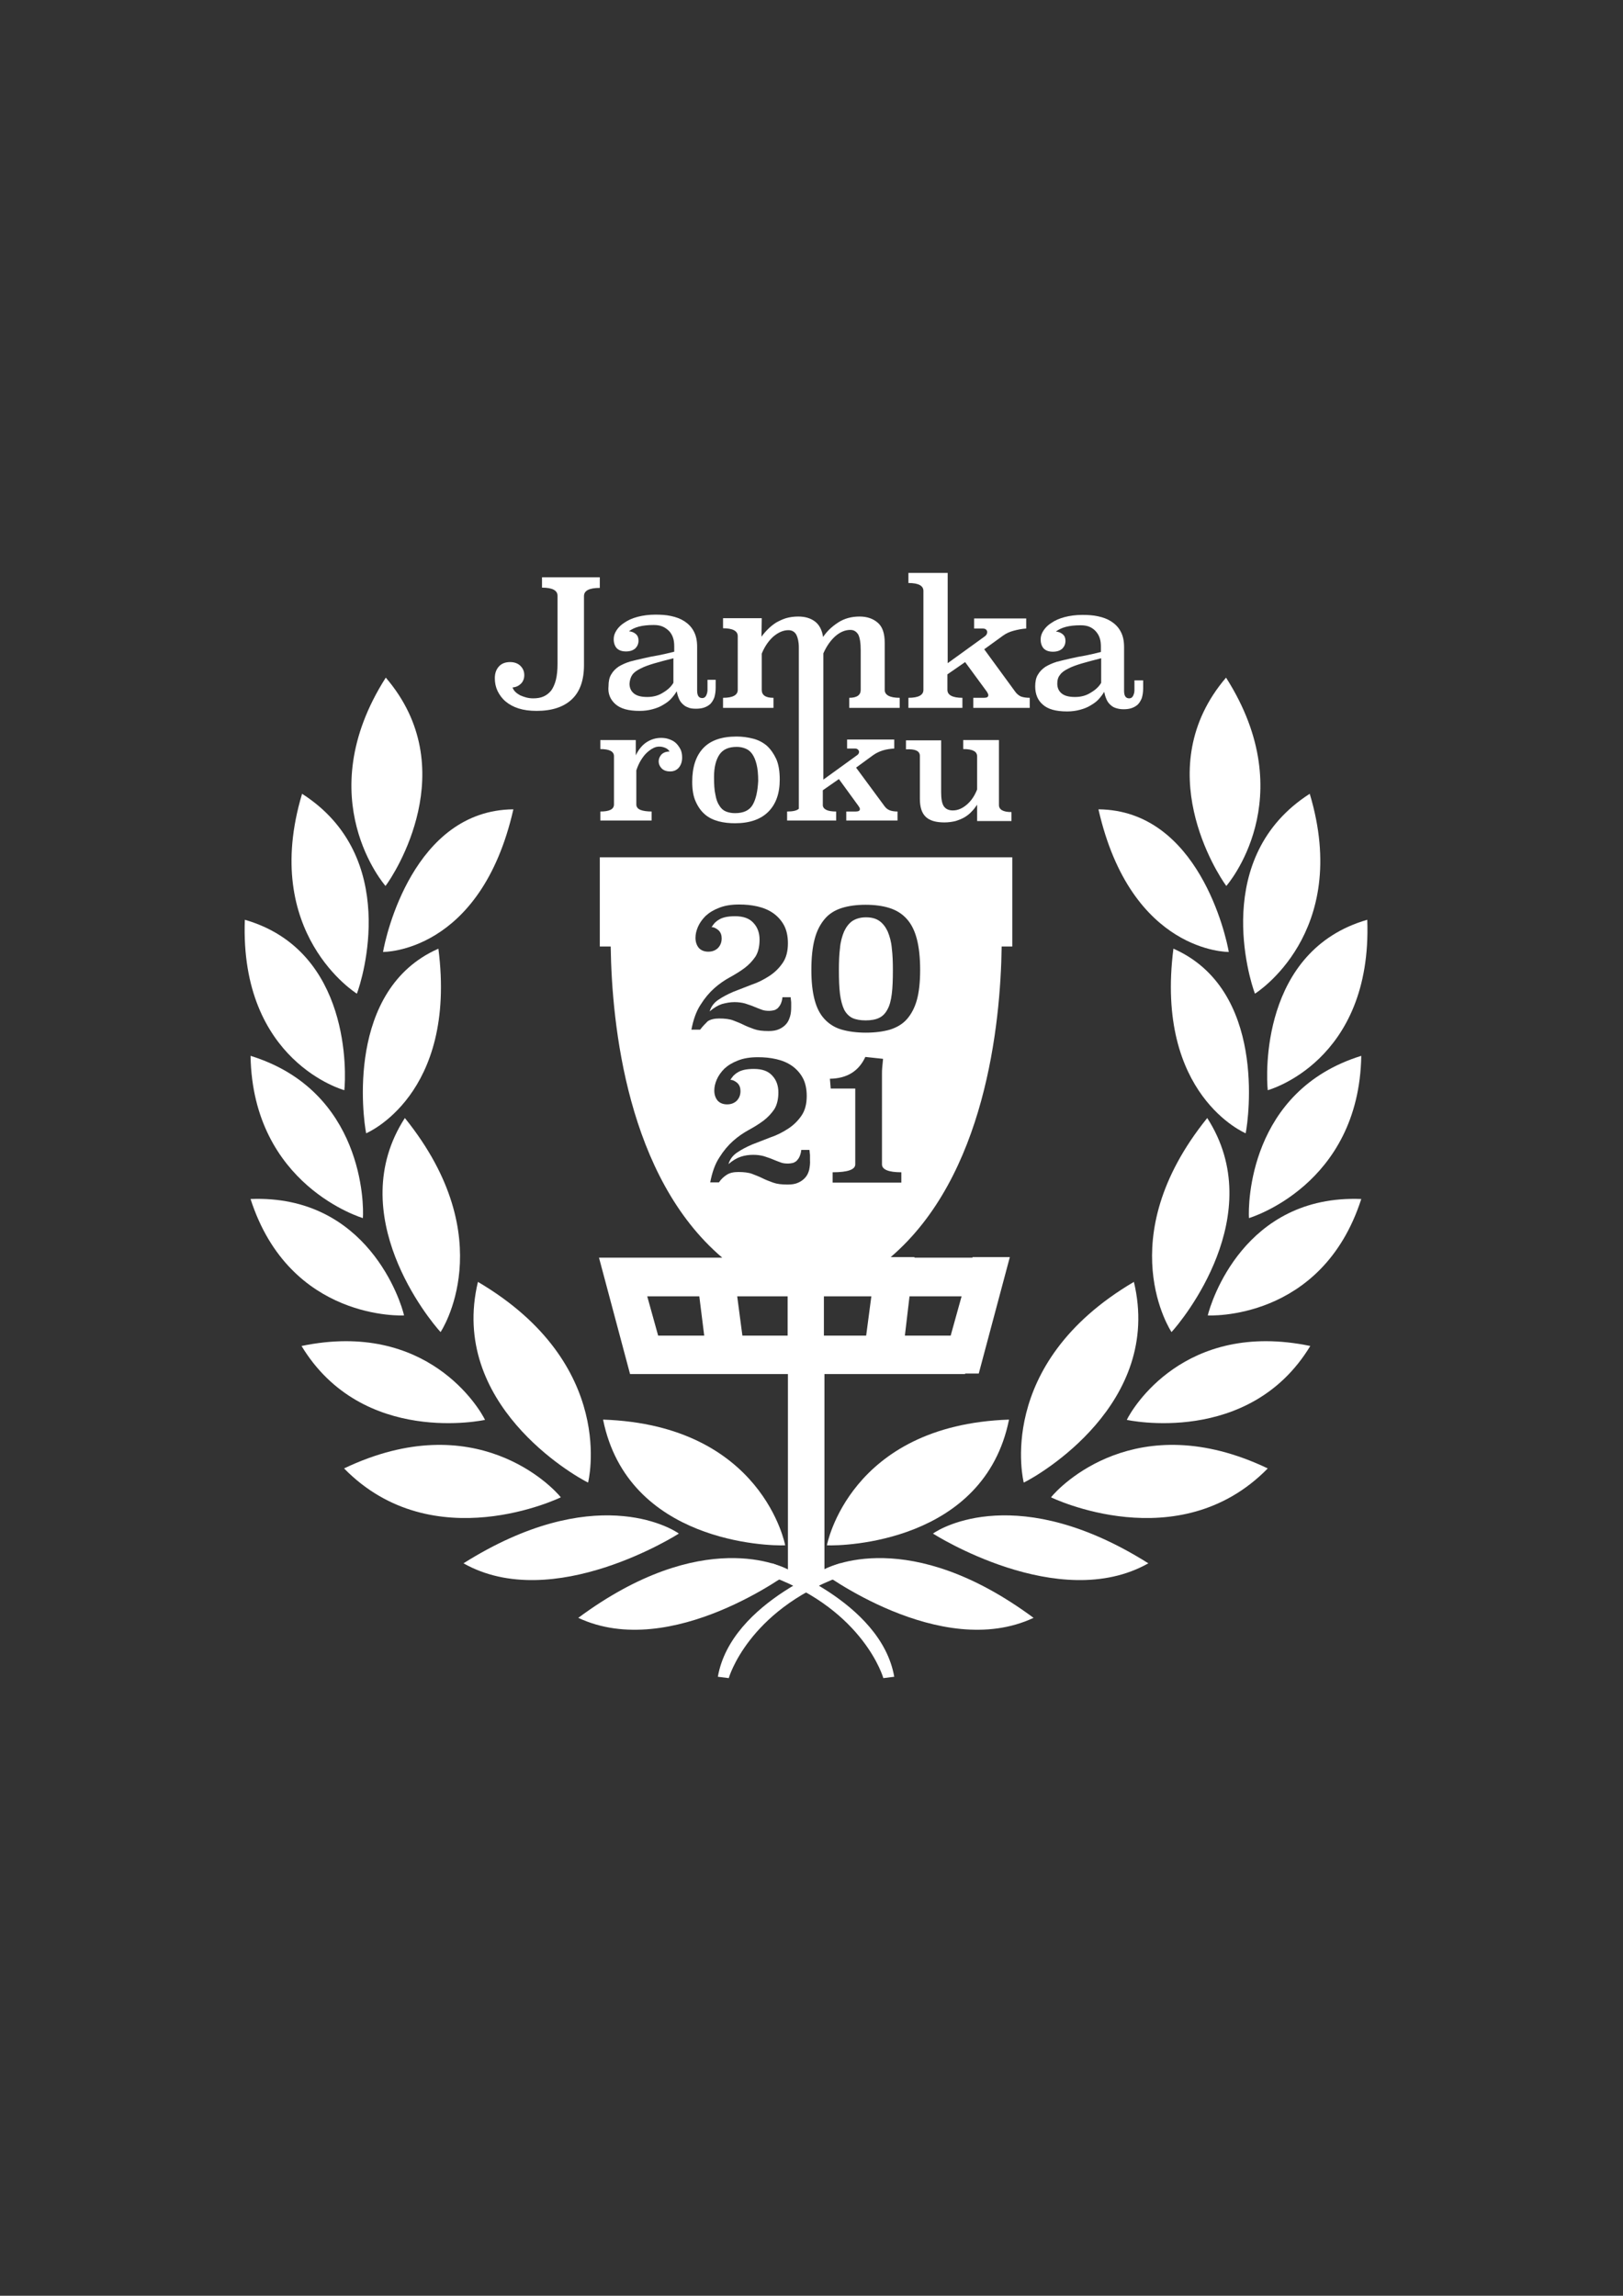 <?xml version="1.0" encoding="utf-8"?>
<!-- Generator: Adobe Illustrator 25.4.1, SVG Export Plug-In . SVG Version: 6.00 Build 0)  -->
<svg version="1.1" id="Vrstva_1" xmlns="http://www.w3.org/2000/svg" xmlns:xlink="http://www.w3.org/1999/xlink" x="0px" y="0px"
	 viewBox="0 0 595.3 841.9" style="enable-background:new 0 0 595.3 841.9;" xml:space="preserve">
<rect x="0" y="0" width="595.3" height="841.9" fill="#333333" stroke="none"/>
<style type="text/css">
	.st0{fill:#FFFFFF;}
	.st1{display:none;fill:none;stroke:#000000;stroke-width:10;stroke-miterlimit:10;}
</style>
<path class="st0" d="M239.2,297.6c-1.9,0-3.3-0.2-4.3-0.6c-1-0.4-1.5-1.1-1.5-2v-12.5c0.5-1.5,1.1-2.8,1.8-3.9
	c0.7-1.1,1.4-2,2.2-2.7c0.8-0.7,1.5-1.2,2.3-1.6c0.8-0.4,1.5-0.5,2.2-0.5c0.8,0,1.5,0.2,2.2,0.5c0.7,0.3,1.2,0.8,1.5,1.3
	c-1.3,0-2.3,0.4-3,1.1c-0.6,0.7-1,1.5-1,2.5c0,1,0.4,1.9,1.1,2.6c0.7,0.7,1.7,1.1,3.1,1.1c1.4,0,2.4-0.5,3.2-1.4
	c0.8-1,1.2-2.2,1.2-3.7c0-1.2-0.2-2.3-0.7-3.2c-0.5-0.9-1.1-1.7-1.8-2.3c-0.7-0.6-1.6-1-2.5-1.3c-0.9-0.3-1.8-0.4-2.7-0.4
	c-1.9,0-3.6,0.5-5.2,1.5c-1.6,1-3,2.6-4.1,4.9v-5.6h-13v3.3c3.4,0,5,0.9,5,2.6V295c0,1.8-1.7,2.6-5,2.6v3.3h18.8V297.6z"/>
<path class="st0" d="M281.3,273.5c-1.4-1.2-3.1-2.1-5-2.6c-1.9-0.5-4-0.8-6.1-0.8c-5.5,0-9.6,1.4-12.3,4.3s-4,7-4,12.3
	c0,2.9,0.4,5.4,1.3,7.3c0.9,2,2,3.5,3.4,4.7c1.4,1.2,3.1,2,5,2.5c1.9,0.5,3.9,0.7,6,0.7c5.3,0,9.4-1.4,12.2-4.2
	c2.8-2.8,4.2-6.7,4.2-11.8c0-3-0.4-5.6-1.3-7.6C283.8,276.4,282.7,274.8,281.3,273.5z M276.1,295.1c-1.2,2.1-3.4,3.1-6.5,3.1
	c-1.2,0-2.3-0.2-3.3-0.6c-1-0.4-1.8-1.1-2.4-2.1c-0.7-1-1.2-2.3-1.5-4.1c-0.4-1.7-0.5-3.9-0.5-6.5c0-3.5,0.7-6.3,2-8.2
	c1.3-1.9,3.4-2.8,6.3-2.8c1.2,0,2.2,0.2,3.2,0.6c1,0.4,1.8,1,2.5,2s1.2,2.2,1.6,3.8c0.4,1.6,0.6,3.6,0.6,6.1
	C277.9,290.1,277.3,293,276.1,295.1z"/>
<path class="st0" d="M337.4,277.2v15.7c0,3.1,0.7,5.3,2.2,6.7c1.5,1.4,3.8,2,6.8,2c1.5,0,2.8-0.2,4.1-0.5c1.2-0.4,2.3-0.8,3.3-1.4
	c1-0.6,1.9-1.3,2.6-2.1c0.8-0.8,1.4-1.6,2-2.5v6H371v-3.3c-3.1,0-4.6-0.9-4.6-2.6v-23.8h-13.1v3.3c1.8,0,3,0.2,3.9,0.7
	c0.8,0.4,1.2,1.1,1.2,2v12.1c-0.9,2.3-2.1,4.1-3.7,5.5c-1.6,1.4-3.3,2.2-5.2,2.2c-1.5,0-2.6-0.5-3.3-1.5c-0.7-1-1-2.8-1-5.2v-19
	h-12.9v3.3C335.7,274.6,337.4,275.4,337.4,277.2z"/>
<path class="st0" d="M220.2,211.7h-21.4v3.8c3.8,0,5.7,1,5.7,3v24.9c0,2.3-0.2,4.3-0.6,5.9c-0.4,1.6-1,2.9-1.7,3.9
	c-0.8,1-1.7,1.7-2.8,2.2c-1.1,0.5-2.4,0.7-3.8,0.7c-0.9,0-1.7-0.1-2.5-0.3s-1.6-0.5-2.3-0.8c-0.7-0.4-1.3-0.8-1.8-1.3
	c-0.5-0.5-0.8-1-1-1.6c1.3-0.1,2.3-0.6,3.1-1.4c0.8-0.8,1.2-1.9,1.2-3.1c0-1.4-0.5-2.5-1.4-3.4c-0.9-0.9-2.2-1.4-3.8-1.4
	c-1.7,0-3.1,0.5-4.1,1.6c-1,1.1-1.5,2.5-1.5,4.3c0,1.7,0.3,3.2,1,4.7c0.7,1.4,1.6,2.7,2.9,3.8c1.3,1.1,2.9,2,4.8,2.6
	c1.9,0.6,4.1,0.9,6.6,0.9c5.6,0,9.9-1.4,12.9-4.2c3-2.8,4.5-7,4.5-12.6v-25.3c0-2,1.9-3,5.8-3V211.7z"/>
<path class="st0" d="M225.7,258.2c1.9,1.7,4.8,2.5,8.9,2.5c1.7,0,3.2-0.2,4.7-0.6c1.5-0.4,2.8-0.9,3.9-1.6c1.2-0.7,2.2-1.4,3-2.3
	c0.8-0.9,1.5-1.8,2-2.7c0.2,0.9,0.4,1.7,0.7,2.4c0.3,0.8,0.7,1.5,1.3,2.1c0.6,0.6,1.2,1.1,2.1,1.4c0.8,0.4,1.8,0.5,3,0.5
	c1,0,2-0.1,2.9-0.4c0.9-0.3,1.6-0.7,2.3-1.3c0.6-0.6,1.1-1.4,1.5-2.4c0.3-1,0.5-2.2,0.5-3.6v-2.9h-3v3.8c0,0.7-0.2,1.4-0.5,2
	c-0.3,0.6-0.8,0.9-1.4,0.9c-1.3,0-1.9-0.9-1.9-2.8v-16c0-2.3-0.4-4.2-1.3-5.8c-0.8-1.5-2-2.7-3.4-3.6c-1.4-0.9-3-1.5-4.9-1.9
	c-1.8-0.4-3.8-0.5-5.7-0.5c-2.4,0-4.6,0.3-6.5,0.8c-1.9,0.5-3.5,1.2-4.8,2.1c-1.3,0.8-2.3,1.8-3,2.9c-0.7,1.1-1,2.1-1,3.2
	c0,1.4,0.4,2.5,1.1,3.3c0.8,0.8,1.9,1.2,3.4,1.2c1.5,0,2.6-0.4,3.4-1.1c0.8-0.8,1.2-1.7,1.2-2.9c0-1-0.3-1.8-1-2.4
	c-0.7-0.6-1.5-0.9-2.5-1c0.9-0.7,2.1-1.3,3.6-1.7c1.5-0.4,3.3-0.6,5.5-0.6c1.3,0,2.4,0.2,3.3,0.6c0.9,0.4,1.7,1,2.4,1.7
	c0.6,0.7,1.1,1.5,1.4,2.5c0.3,0.9,0.4,2,0.4,3v2c-1.9,0.5-3.8,0.9-5.7,1.3c-1.9,0.3-3.8,0.7-5.5,1.1c-1.8,0.4-3.5,0.8-5,1.2
	c-1.6,0.5-2.9,1.1-4.1,1.8c-1.2,0.8-2.1,1.7-2.8,2.9c-0.7,1.1-1,2.6-1,4.3C222.9,254.3,223.8,256.5,225.7,258.2z M231.9,247.5
	c0.6-0.9,1.6-1.6,3-2.3c1.3-0.7,3-1.3,5-1.9c2-0.6,4.4-1.2,7.1-1.9v9c-0.8,1.4-2.1,2.6-3.8,3.6c-1.7,1.1-3.6,1.6-5.8,1.6
	c-2.2,0-3.8-0.4-4.9-1.3c-1.1-0.9-1.6-2.1-1.6-3.6C231,249.4,231.3,248.4,231.9,247.5z"/>
<path class="st0" d="M283.6,255.9c-2.8,0-4.2-1-4.2-2.9v-13.3c1.1-2.7,2.6-4.8,4.3-6.3c1.8-1.5,3.6-2.3,5.5-2.3
	c1.3,0,2.3,0.6,2.9,1.7c0.5,1,0.9,2.5,0.9,4.6v59.2c-0.8,0.7-2.2,1-4.3,1v3.3h18v-3.3c-3,0-4.7-0.7-4.9-2.2v-5.6l5.9-4.1l7.2,9.9
	c0.3,0.4,0.5,0.8,0.5,1.1c0,0.6-0.5,0.9-1.5,0.9h-3.5v3.3h18.8v-3.3c-1.3,0-2.3-0.2-3-0.5c-0.7-0.3-1.3-0.8-1.8-1.5L314,281.5
	l6.3-4.6c1-0.7,2.2-1.3,3.5-1.7c1.3-0.4,2.7-0.6,4.2-0.7v-3.3h-17.3v3.3h2.8c0.5,0,0.9,0.1,1.2,0.4c0.2,0.2,0.4,0.5,0.4,0.8
	c0,0.5-0.3,1-0.8,1.3l-12.3,8.9v-35.8c0,0,0,0,0,0v-10.5c1.2-2.7,2.7-4.8,4.4-6.3c1.7-1.5,3.6-2.3,5.5-2.3c1.3,0,2.2,0.6,2.9,1.7
	c0.6,1.2,0.9,3.1,0.9,5.8V253c0,1.9-1.4,2.9-4.2,2.9v3.7h18.5v-3.7c-3.6,0-5.5-1-5.5-2.9v-17.3c0-3.4-0.8-5.8-2.5-7.3
	c-1.7-1.5-3.9-2.3-6.7-2.3c-3,0-5.6,0.7-7.9,2.2c-2.3,1.5-4.1,3.2-5.5,5.3c-0.4-2.6-1.4-4.5-3-5.7c-1.6-1.2-3.6-1.8-6.1-1.8
	c-1.6,0-3.1,0.2-4.5,0.6c-1.3,0.4-2.5,1-3.6,1.6c-1.1,0.7-2.1,1.5-3,2.4s-1.7,1.8-2.4,2.8l0.1-6.8h-14.2v3.7c3.6,0,5.4,1,5.4,2.9
	V253c0,1.9-1.8,2.9-5.4,2.9v3.7h18.5V255.9z"/>
<path class="st0" d="M372.4,253.7L361,238.1l6.9-5c1.1-0.8,2.4-1.4,3.9-1.8c1.5-0.4,3-0.7,4.6-0.8v-3.7h-19.1v3.7h3.1
	c0.6,0,1,0.1,1.3,0.4c0.3,0.3,0.4,0.6,0.4,0.9c0,0.6-0.3,1.1-0.8,1.5l-13.7,9.9l0-33.1h-14.4v3.7c3.7,0,5.5,1,5.5,2.9V253
	c0,1.9-1.8,2.9-5.5,2.9v3.7H353v-3.7c-3.6,0-5.5-1-5.5-2.9v-5.7l6.5-4.5l8,10.9c0.3,0.5,0.5,0.9,0.5,1.2c0,0.7-0.5,1-1.6,1h-3.9v3.7
	h20.7v-3.7c-1.4,0-2.5-0.2-3.3-0.5C373.6,255,372.9,254.4,372.4,253.7z"/>
<path class="st0" d="M416.1,249.4v3.8c0,0.7-0.2,1.4-0.5,2c-0.3,0.6-0.8,0.9-1.4,0.9c-1.3,0-1.9-0.9-1.9-2.8v-16
	c0-2.3-0.4-4.2-1.3-5.8c-0.8-1.5-2-2.7-3.4-3.6c-1.4-0.9-3-1.5-4.9-1.9c-1.8-0.4-3.8-0.5-5.7-0.5c-2.4,0-4.6,0.3-6.5,0.8
	c-1.9,0.5-3.5,1.2-4.8,2.1c-1.3,0.8-2.3,1.8-3,2.9c-0.7,1.1-1,2.1-1,3.2c0,1.4,0.4,2.5,1.1,3.3c0.8,0.8,1.9,1.2,3.4,1.2
	c1.5,0,2.6-0.4,3.4-1.1c0.8-0.8,1.2-1.7,1.2-2.9c0-1-0.3-1.8-1-2.4c-0.7-0.6-1.5-0.9-2.5-1c0.9-0.7,2.1-1.3,3.6-1.7
	c1.5-0.4,3.3-0.6,5.5-0.6c1.3,0,2.4,0.2,3.3,0.6c0.9,0.4,1.7,1,2.3,1.7s1.1,1.5,1.4,2.5c0.3,0.9,0.4,2,0.4,3v2
	c-1.9,0.5-3.8,0.9-5.7,1.3c-1.9,0.3-3.8,0.7-5.5,1.1c-1.8,0.4-3.5,0.8-5,1.2c-1.6,0.5-2.9,1.1-4.1,1.8c-1.2,0.8-2.1,1.7-2.8,2.9
	c-0.7,1.1-1,2.6-1,4.3c0,2.8,0.9,5.1,2.8,6.7c1.9,1.7,4.8,2.5,8.9,2.5c1.7,0,3.2-0.2,4.7-0.6c1.5-0.4,2.8-0.9,3.9-1.6
	c1.2-0.7,2.2-1.4,3-2.3c0.8-0.9,1.5-1.8,2-2.7c0.2,0.9,0.4,1.7,0.7,2.4c0.3,0.8,0.7,1.5,1.3,2.1c0.6,0.6,1.2,1.1,2.1,1.4
	s1.8,0.5,3,0.5c1,0,2-0.1,2.9-0.4c0.9-0.3,1.6-0.7,2.3-1.3c0.6-0.6,1.1-1.4,1.5-2.4c0.3-1,0.5-2.2,0.5-3.6v-2.9H416.1z M403.9,250.4
	c-0.8,1.4-2.1,2.6-3.8,3.6c-1.7,1.1-3.6,1.6-5.8,1.6c-2.2,0-3.8-0.4-4.9-1.3c-1.1-0.9-1.6-2.1-1.6-3.6c0-1.3,0.3-2.4,1-3.2
	c0.6-0.9,1.6-1.6,3-2.3c1.3-0.7,3-1.3,5-1.9c2-0.6,4.4-1.2,7.1-1.9V250.4z"/>
<path class="st0" d="M303.3,566.7c0,0,8.2-44.1,66.8-46.1C361,565.7,309.3,567,303.3,566.7z"/>
<path class="st0" d="M375.5,543.7c0,0-11.1-43.3,40.4-73.6C426.6,514.7,381.1,541,375.5,543.7z"/>
<path class="st0" d="M429.7,488.5c0,0-22.8-34,13.1-78.5C465.6,445.4,433.7,484.2,429.7,488.5z"/>
<path class="st0" d="M456.9,415.6c0,0-33.4-13.9-26.5-67.7C464.5,362.9,458,410.1,456.9,415.6z"/>
<path class="st0" d="M450.7,349.1c0,0-35.8,0.5-47.8-52.3C439.6,297.1,449.8,343.6,450.7,349.1z"/>
<path class="st0" d="M449.8,324.9c0,0,28.2-32-0.1-76.4C421.3,281.7,446.6,320.6,449.8,324.9z"/>
<path class="st0" d="M460.3,364.4c0,0,35.5-22,20.1-73.3C444.3,314.2,458.3,359.2,460.3,364.4z"/>
<path class="st0" d="M465,399.8c0,0,38.4-10.4,36.5-62.5C462.3,348.6,464.4,394.4,465,399.8z"/>
<path class="st0" d="M458.1,446.7c0,0,40.4-11.9,41.2-59.5C458,400,457.8,441.9,458.1,446.7z"/>
<path class="st0" d="M443,482.4c0,0,41.8,2.3,56.3-42.7C456.3,438,444.1,477.7,443,482.4z"/>
<path class="st0" d="M413.3,520.7c0,0,44.9,9.9,67.3-27.1C434.4,484,415.2,516.7,413.3,520.7z"/>
<path class="st0" d="M385.5,549.1c0,0,46.8,22.8,79.5-10.6C416.8,515.5,388.5,545.3,385.5,549.1z"/>
<path class="st0" d="M342.2,562.4c0,0,46.1,29.5,79,10.9C373.7,543.4,345.2,560.2,342.2,562.4z"/>
<path class="st0" d="M301,576.2c0,0,43.9,33.1,78.1,17.1C333.7,559.7,304.1,574.2,301,576.2z"/>
<path class="st0" d="M308.1,573.3c0,0-39.9,13.7-44.8,41.6c4,0.5,4,0.5,4,0.5s6.9-24.5,40.8-37.2"/>
<path class="st0" d="M288,566.7c0,0-8.2-44.1-66.8-46.1C230.3,565.7,281.9,567,288,566.7z"/>
<path class="st0" d="M215.7,543.7c0,0,11.1-43.3-40.4-73.6C164.6,514.7,210.2,541,215.7,543.7z"/>
<path class="st0" d="M161.6,488.5c0,0,22.8-34-13.1-78.5C125.6,445.4,157.6,484.2,161.6,488.5z"/>
<path class="st0" d="M134.3,415.6c0,0,33.4-13.9,26.5-67.7C126.7,362.9,133.2,410.1,134.3,415.6z"/>
<path class="st0" d="M140.5,349.1c0,0,35.8,0.5,47.8-52.3C151.6,297.1,141.4,343.6,140.5,349.1z"/>
<path class="st0" d="M141.4,324.9c0,0-28.2-32,0.1-76.4C170,281.7,144.7,320.6,141.4,324.9z"/>
<path class="st0" d="M130.9,364.4c0,0-35.5-22-20.1-73.3C146.9,314.2,132.9,359.2,130.9,364.4z"/>
<path class="st0" d="M126.3,399.8c0,0-38.4-10.4-36.5-62.5C129,348.6,126.9,394.4,126.3,399.8z"/>
<path class="st0" d="M133.1,446.7c0,0-40.4-11.9-41.2-59.5C133.3,400,133.5,441.9,133.1,446.7z"/>
<path class="st0" d="M148.2,482.4c0,0-41.8,2.3-56.3-42.7C134.9,438,147.2,477.7,148.2,482.4z"/>
<path class="st0" d="M177.9,520.7c0,0-44.9,9.9-67.3-27.1C156.8,484,176,516.7,177.9,520.7z"/>
<path class="st0" d="M205.7,549.1c0,0-46.8,22.8-79.5-10.6C174.4,515.5,202.7,545.3,205.7,549.1z"/>
<path class="st0" d="M249,562.4c0,0-46.1,29.5-79,10.9C217.5,543.4,246,560.2,249,562.4z"/>
<path class="st0" d="M290.2,576.2c0,0-43.9,33.1-78.1,17.1C257.5,559.7,287.1,574.2,290.2,576.2z"/>
<path class="st0" d="M283.2,573.3c0,0,39.9,13.7,44.8,41.6c-4,0.5-4,0.5-4,0.5s-6.9-24.5-40.8-37.2"/>
<path class="st1" d="M299.1,665.9c0,0,53.3,4.3,129.9-53.5c76.6-57.9,89.4-188.2,27.8-259.3"/>
<g>
	<path class="st0" d="M367.4,347.1h3.9v-32.7H220v32.7h4c0.4,28.8,6.1,84.5,40.9,114.1h-10.1h-21.4h-5.9h-7.8l11.4,42.7h6.1h8.2
		h14.6h14.3h14.7v75h13.4v-75H354v-0.2h5l11.4-42.7h-13.7l0,0.2h-21.3l0-0.2h-8.7C361.3,431.4,367,375.8,367.4,347.1z M241.4,489.8
		l-4-14.4h19.1l1.8,14.4H241.4z M333.6,475.4h19.1l-4,14.4h-16.8L333.6,475.4z M256.8,377.6h-3.2c0.7-3.7,1.8-6.8,3.4-9.2
		c1.5-2.4,3.2-4.4,5-6c1.8-1.6,3.7-2.9,5.7-4c2-1.1,3.8-2.2,5.4-3.4c1.6-1.2,2.9-2.6,4-4.2c1-1.6,1.5-3.7,1.5-6.2
		c0-2.4-0.7-4.5-2.2-6.1c-1.5-1.7-3.7-2.5-6.8-2.5c-1.3,0-2.4,0.1-3.4,0.3c-0.9,0.2-1.8,0.5-2.4,0.9c-0.7,0.4-1.2,0.8-1.7,1.3
		c-0.4,0.5-0.8,1-1.1,1.5c0.9,0,1.8,0.5,2.6,1.2c0.8,0.8,1.1,1.8,1.1,2.9c0,1.4-0.4,2.5-1.3,3.5c-0.9,0.9-2.1,1.4-3.6,1.4
		c-1.5,0-2.7-0.5-3.5-1.4c-0.8-1-1.2-2.2-1.2-3.7c0-1.3,0.3-2.6,0.9-4c0.6-1.4,1.6-2.8,2.8-4c1.3-1.2,2.9-2.2,5-3
		c2-0.8,4.4-1.2,7.3-1.2c2.3,0,4.5,0.2,6.7,0.7c2.2,0.5,4.1,1.3,5.7,2.4c1.6,1.1,3,2.6,4,4.4c1,1.8,1.5,4.1,1.5,6.7
		c0,2.9-0.6,5.3-1.9,7.2c-1.3,1.9-2.9,3.5-4.9,4.8c-2,1.3-4.1,2.4-6.5,3.2c-2.3,0.9-4.6,1.8-6.7,2.6c-2.1,0.9-4,1.9-5.6,3
		c-1.6,1.1-2.6,2.5-3.1,4.2c1.5-1.3,3-2.2,4.5-2.7c1.5-0.4,3-0.7,4.6-0.7c1.5,0,2.8,0.2,3.9,0.5c1.1,0.4,2.2,0.7,3.1,1.1
		c1,0.4,1.9,0.8,2.8,1.1c0.9,0.4,1.9,0.5,3,0.5c0.5,0,1.1-0.1,1.6-0.2c0.5-0.1,1-0.4,1.4-0.7c0.4-0.4,0.8-0.9,1.1-1.5
		c0.3-0.6,0.6-1.5,0.7-2.6h3c0.1,0.6,0.1,1.2,0.2,1.9c0,0.7,0,1.3,0,1.7c0,1.2-0.1,2.4-0.4,3.4s-0.7,2-1.4,2.8
		c-0.7,0.8-1.5,1.4-2.6,1.9c-1.1,0.5-2.3,0.7-3.9,0.7c-2.2,0-3.9-0.2-5.3-0.7c-1.4-0.5-2.7-1-3.9-1.6c-1.2-0.6-2.5-1.1-3.8-1.6
		c-1.3-0.5-3.1-0.7-5.1-0.7c-1.7,0-3.1,0.3-4.2,1C258.6,375.5,257.7,376.4,256.8,377.6z M288.9,489.8h-16.6l-1.9-14.4h18.5V489.8z
		 M296.8,429c-0.3,1.1-0.7,2-1.4,2.8c-0.7,0.8-1.5,1.4-2.6,1.9c-1.1,0.5-2.3,0.7-3.9,0.7c-2.2,0-3.9-0.2-5.3-0.7
		c-1.4-0.5-2.7-1-3.9-1.6c-1.2-0.6-2.5-1.1-3.8-1.6c-1.3-0.5-3.1-0.7-5.1-0.7c-1.7,0-3.1,0.3-4.2,1c-1.1,0.7-2.1,1.6-2.9,2.8h-3.2
		c0.7-3.7,1.8-6.8,3.4-9.2c1.5-2.4,3.2-4.4,5-6c1.8-1.6,3.7-2.9,5.7-4c2-1.1,3.8-2.2,5.4-3.4c1.6-1.2,2.9-2.6,4-4.2
		c1-1.6,1.5-3.7,1.5-6.2c0-2.4-0.7-4.5-2.2-6.1c-1.5-1.7-3.7-2.5-6.8-2.5c-1.3,0-2.4,0.1-3.4,0.3c-0.9,0.2-1.8,0.5-2.4,0.9
		c-0.7,0.4-1.2,0.8-1.7,1.3c-0.4,0.5-0.8,1-1.1,1.5c0.9,0,1.8,0.5,2.6,1.2c0.8,0.8,1.1,1.8,1.1,2.9c0,1.4-0.4,2.5-1.3,3.5
		c-0.9,0.9-2.1,1.4-3.6,1.4c-1.5,0-2.7-0.5-3.5-1.4c-0.8-1-1.2-2.2-1.2-3.7c0-1.3,0.3-2.6,0.9-4c0.6-1.4,1.6-2.8,2.8-4
		c1.3-1.2,2.9-2.2,5-3c2-0.8,4.4-1.2,7.3-1.2c2.3,0,4.5,0.2,6.7,0.7c2.2,0.5,4.1,1.3,5.7,2.4c1.6,1.1,3,2.6,4,4.4
		c1,1.8,1.5,4.1,1.5,6.7c0,2.9-0.6,5.3-1.9,7.2c-1.3,1.9-2.9,3.5-4.9,4.8c-2,1.3-4.1,2.4-6.5,3.2c-2.3,0.9-4.6,1.8-6.7,2.6
		c-2.1,0.9-4,1.9-5.6,3s-2.6,2.5-3.1,4.2c1.5-1.3,3-2.2,4.5-2.7s3-0.7,4.6-0.7c1.5,0,2.8,0.2,3.9,0.5c1.1,0.4,2.2,0.7,3.1,1.1
		c1,0.4,1.9,0.8,2.8,1.1c0.9,0.4,1.9,0.5,3,0.5c0.5,0,1.1-0.1,1.6-0.2c0.5-0.1,1-0.4,1.4-0.7c0.4-0.4,0.8-0.9,1.1-1.5
		c0.3-0.7,0.6-1.5,0.7-2.6h3c0.1,0.6,0.1,1.2,0.2,1.9c0,0.7,0,1.3,0,1.8C297.2,426.8,297,427.9,296.8,429z M317.7,489.8h-15.5v-14.4
		h17.4L317.7,489.8z M330.7,433.7h-25.3v-3.8c5.6,0,8.3-1,8.3-2.9v-27.8h-9l-0.3-3.6c6.3-0.1,10.6-2.8,13-8l6.5,0.7
		c-0.1,1.2-0.2,2.2-0.3,3.1c-0.1,0.9-0.1,1.7-0.1,2.4V427c0,1.9,2.4,2.9,7.1,2.9V433.7z M326.4,377.6c-2.5,0.7-5.4,1.1-8.8,1.1
		s-6.3-0.4-8.8-1.1s-4.6-2-6.3-3.8c-1.7-1.8-2.9-4.1-3.7-7.1s-1.2-6.6-1.2-11c0-4.5,0.4-8.3,1.2-11.3c0.8-3.1,2.1-5.5,3.7-7.4
		c1.6-1.9,3.7-3.2,6.2-4c2.5-0.8,5.5-1.2,8.8-1.2s6.3,0.4,8.8,1.2c2.5,0.8,4.6,2.1,6.3,4c1.7,1.9,2.9,4.3,3.7,7.4
		c0.8,3.1,1.2,6.9,1.2,11.3c0,4.4-0.4,8.1-1.2,11s-2.1,5.3-3.7,7.1C331,375.6,328.9,376.8,326.4,377.6z"/>
	<path class="st0" d="M325.6,341.6c-0.8-1.7-1.8-3-3.1-3.9c-1.3-0.9-2.9-1.3-4.9-1.3c-2,0-3.6,0.5-4.9,1.3c-1.3,0.9-2.3,2.2-3.1,3.9
		c-0.7,1.7-1.3,3.7-1.5,6.1c-0.3,2.4-0.4,5-0.4,8c0,3.5,0.1,6.4,0.4,8.8c0.3,2.3,0.8,4.2,1.5,5.7c0.7,1.4,1.8,2.5,3,3.1
		c1.3,0.6,2.9,0.9,4.9,0.9c2,0,3.7-0.3,4.9-0.9c1.3-0.6,2.3-1.6,3.1-3.1c0.8-1.4,1.3-3.3,1.6-5.7c0.3-2.3,0.4-5.3,0.4-8.8
		c0-3-0.1-5.6-0.4-8C326.9,345.3,326.3,343.3,325.6,341.6z"/>
</g>
</svg>
